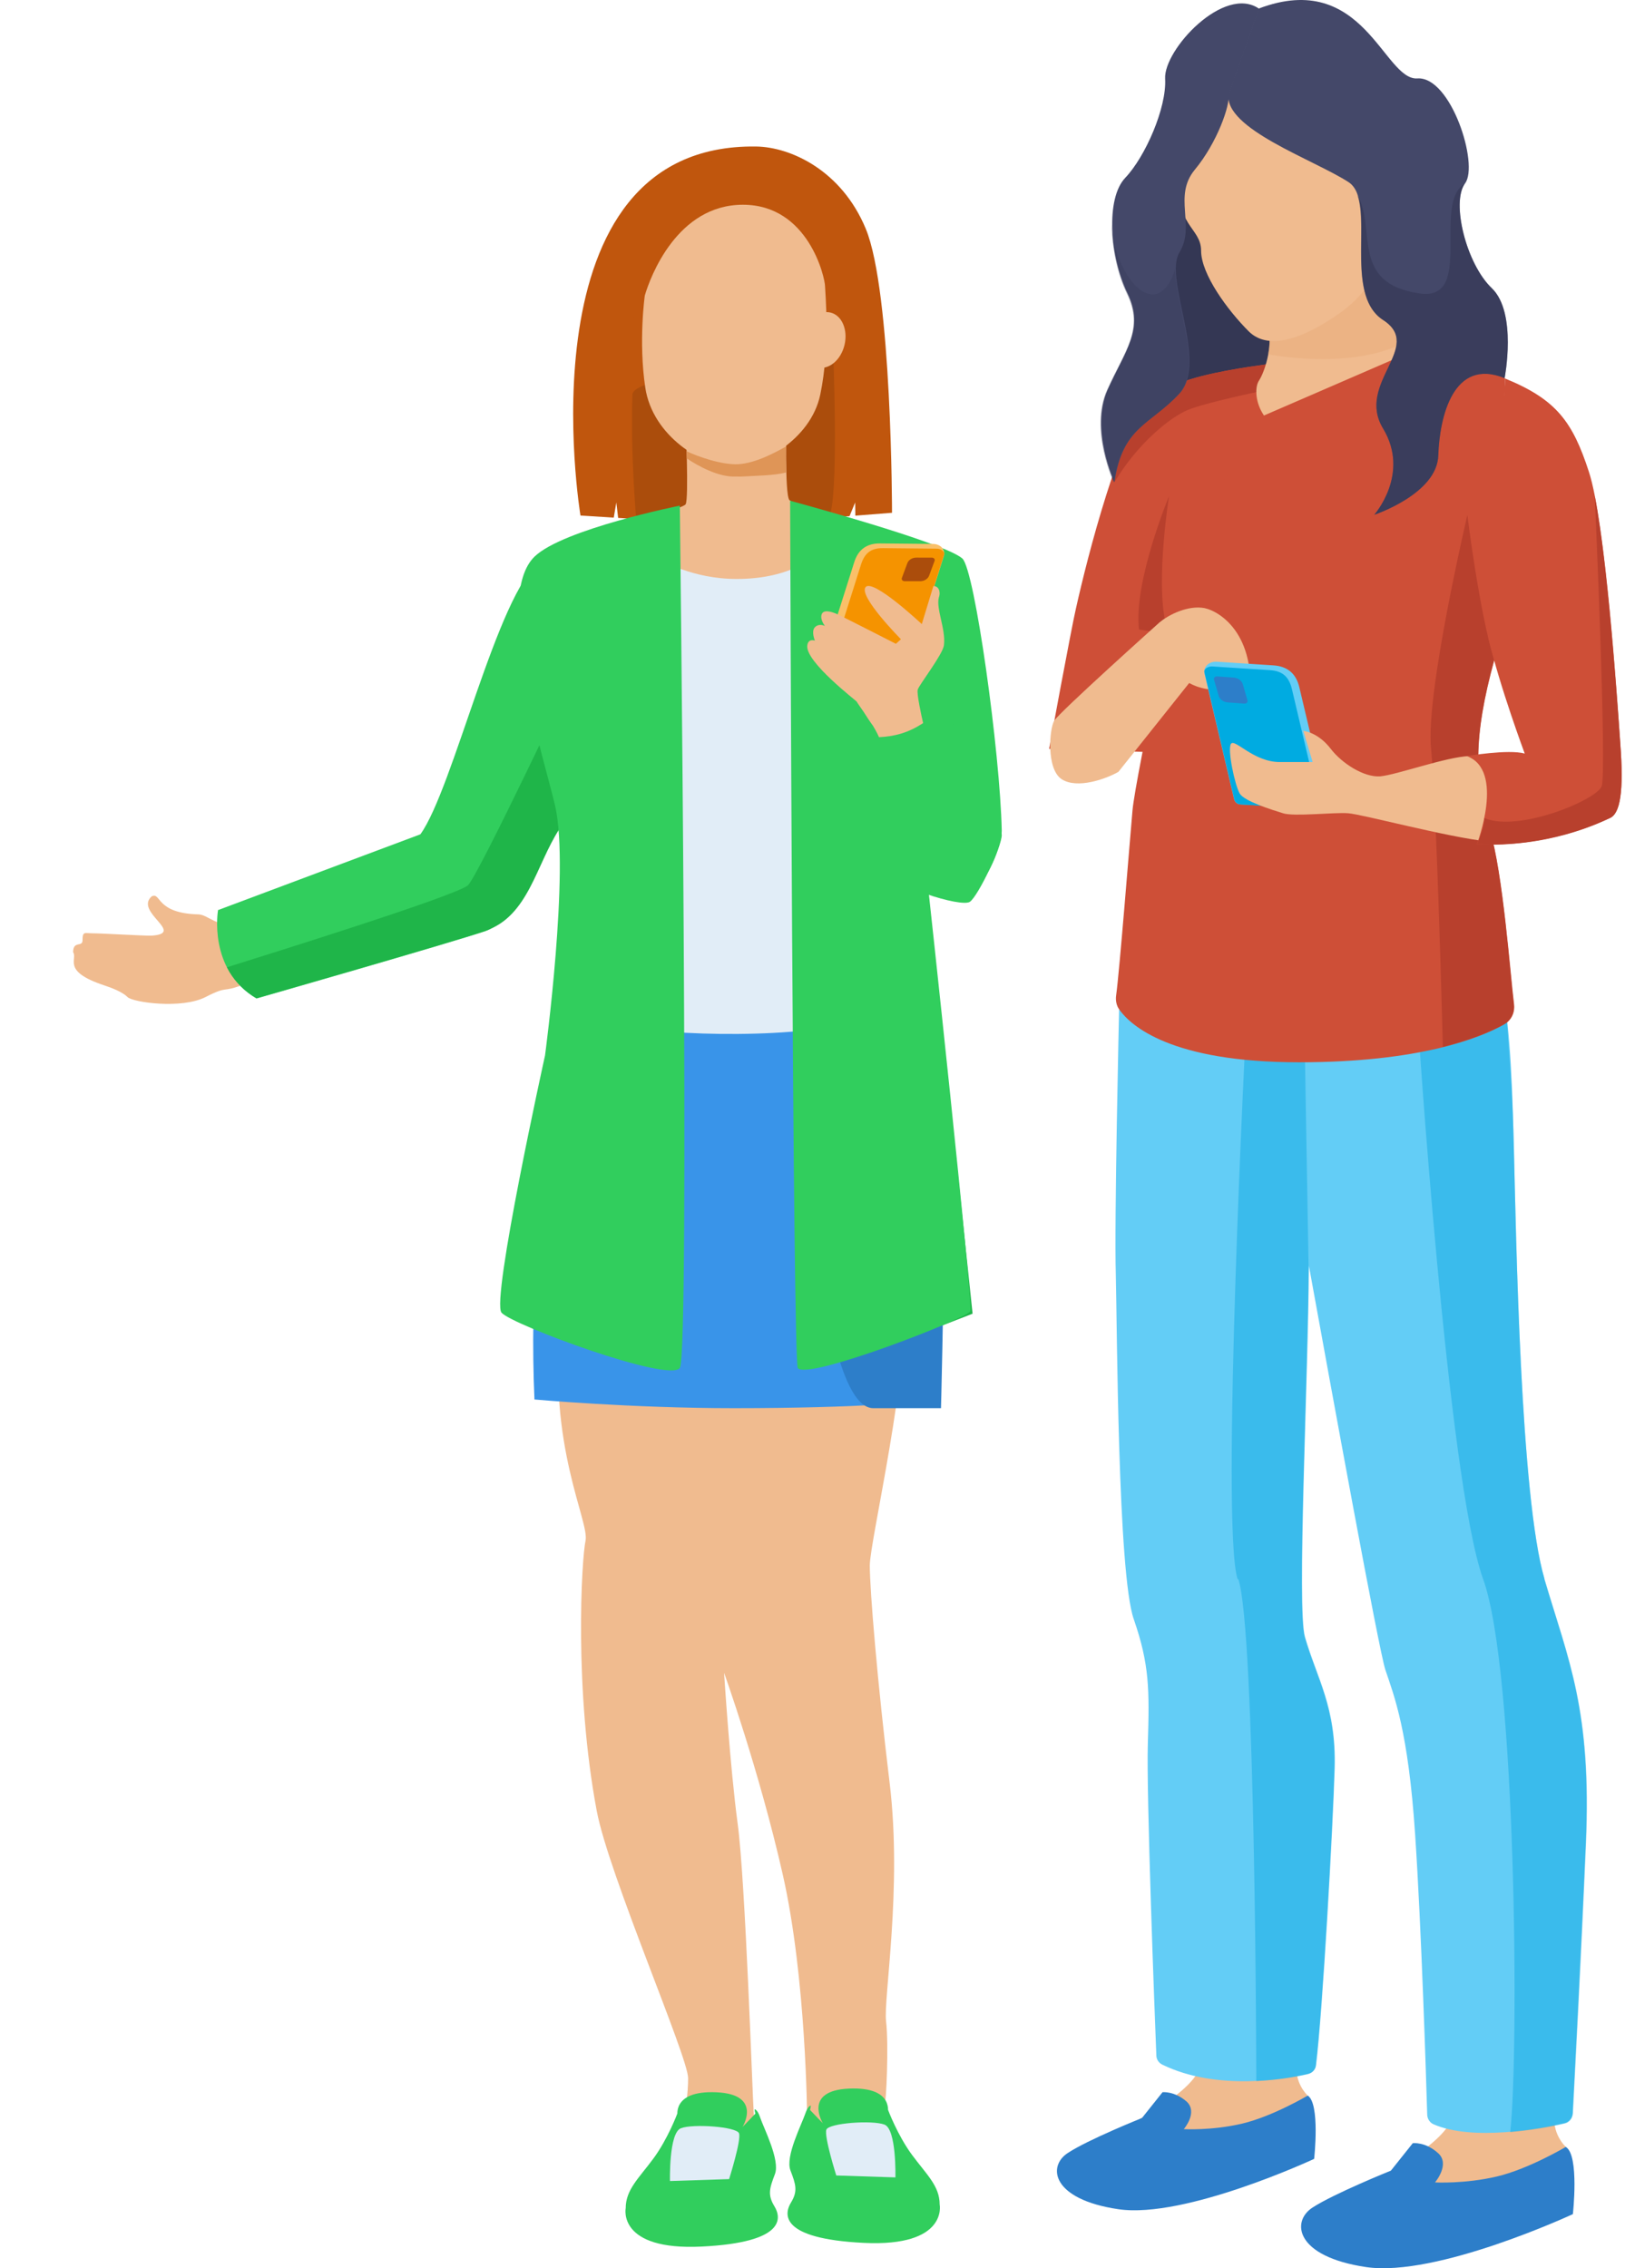 <svg width="344" height="480" viewBox="0 0 344 480" fill="none" xmlns="http://www.w3.org/2000/svg">
<path d="M49.998 195C46.143 196.599 44.141 193.554 41.998 193.5C32.825 193.27 34.148 188.687 32.102 189.694C28.378 193 39.379 197.5 32.103 198.001C30.41 198.049 21.604 197.501 19.468 197.501C17.968 197.501 17.468 196.999 17.468 199.001C17.468 200.499 15.491 199.001 15.475 201.499C16.499 202.999 12.999 205.499 21.999 208.499C23.603 209.034 25.864 209.87 26.999 210.999C28.134 212.128 38.445 213.581 43.499 210.999C48.553 208.417 46.805 210.234 51.716 208.269C56.65 206.355 62.785 205.049 62.785 205.049L57.502 192.5L49.998 195Z" fill="#F0BB8F"/>
<path d="M46.118 192.605L88.99 176.556C95.935 166.983 105.378 125.241 114.266 118.922C117.072 116.957 119.738 132.225 124.31 131.159C127.323 142.384 137.095 134.738 132.97 145.521L129.177 155.527C122.803 162.3 111.826 193.96 102.807 197.03C95.034 199.645 54.313 211.298 54.313 211.298C43.971 205.246 46.15 192.658 46.15 192.658L46.118 192.605Z" fill="#31CE5D"/>
<path d="M102.764 196.982C94.992 199.597 54.271 211.251 54.271 211.251C51.239 209.444 49.283 207.138 48.042 204.696C56.208 202.135 97.017 189.417 99.088 187.312C101.394 184.994 121.45 142.487 121.45 142.487L118.379 175.499C113.474 183.061 111.837 193.88 102.818 196.951L102.764 196.982Z" fill="#1FB549"/>
<path d="M187.887 284.999L183.184 161.48L196.54 189.219L205.887 277.999L187.887 284.999Z" fill="#1FB549"/>
<path d="M118.721 279.498C115.835 305.891 124.812 321.945 123.953 326.037C123.095 330.129 121.509 357.616 126.322 383.206C128.848 396.625 145.638 435.226 145.668 439.75C145.707 445.795 143.391 455.538 143.905 455.685C144.416 455.833 160.037 456.796 160.037 456.796C160.037 456.796 159.804 450.43 159.555 447.094C159.306 443.759 157.796 398.057 156.171 386.024C154.546 373.994 153.285 353.999 153.285 353.999C153.285 353.999 160.746 374.766 165.72 396.752C170.693 418.739 170.857 448.122 170.857 448.122C166.014 451.961 187.295 448.139 187.295 445.04C187.593 445.311 188.163 432.68 187.574 427.753C186.987 422.851 191.051 399.696 188.322 377.232C185.737 355.966 184.131 336.534 184.131 331.292C184.131 326.05 192.848 289.612 191.328 273.159C191.22 272.006 119.209 275.062 118.725 279.498H118.721Z" fill="#F0BB8F"/>
<path d="M121.269 209.223C121.269 209.223 111.12 250.786 113.139 296.155C113.139 296.155 133.527 297.996 155.351 297.996C182.519 297.996 195.011 296.599 195.011 296.599C195.011 296.599 201.196 215.194 191.022 205.511C180.849 195.827 121.267 209.226 121.267 209.226L121.269 209.223Z" fill="#3994E9"/>
<path d="M172.867 212.101C172.867 212.101 173.147 223.78 173.868 268.381C173.868 268.381 177.073 297.996 184.867 297.996C194.569 297.996 199.201 297.996 199.201 297.996C199.201 297.996 201.409 217.971 197.776 208.451C194.143 198.931 172.866 212.103 172.866 212.103L172.867 212.101Z" fill="#2D7EC9"/>
<path d="M160.08 31.005C167.347 31.11 178.142 36.021 183.275 48.408C188.835 61.814 188.835 108.513 188.835 108.513L181.071 109.123L181.031 106.335L179.839 109.221L155.199 111.154L130.856 109.601L130.47 106.331L129.929 109.542L122.882 109.093C122.882 109.093 109.735 30.271 160.08 31.005Z" fill="#C0560D"/>
<g opacity="0.11">
<path d="M133.888 83.5C133.436 95.497 134.655 109.55 134.655 109.55C134.655 109.55 148.3 110.575 159.334 110.824L175.404 109.563C177.586 106.529 176.446 76.641 176.446 76.641C176.446 76.641 134.072 78.556 133.885 83.5H133.888Z" fill="black"/>
</g>
<path d="M145.146 89.651C145.146 89.651 145.844 105.478 145.146 106.713C144.448 107.952 115.505 116.078 114.886 117.5C114.267 118.919 128.018 200.475 128.018 200.475H182.743C182.743 200.475 199.213 117.213 198.217 116.437C197.221 115.661 168.079 107.182 167.083 105.789C166.087 104.397 166.487 88.668 166.487 88.668L145.149 89.651H145.146Z" fill="#F0BB8F"/>
<path d="M136.506 62.501C136.506 62.501 135.123 72.208 136.607 82.055C138.133 92.19 148.623 98.807 155.441 98.807C160.758 98.807 171.602 93.226 173.644 83.511C175.806 73.22 174.655 61.521 174.655 60.594C174.655 58.795 171.168 43.328 157.27 43.328C143.372 43.328 137.684 58.515 136.512 62.501H136.506Z" fill="#F0BB8F"/>
<path d="M133.597 84.721C133.597 84.721 130.298 42.104 152.619 39.637C174.939 37.17 175.146 49.089 175.657 55.022C175.709 55.625 175.712 67.423 179.048 69.339C179.048 69.339 188.503 32.135 157.389 33.419C126.275 34.703 127.559 69.513 127.461 70.021C127.362 70.529 133.597 84.721 133.597 84.721Z" fill="#C0560D"/>
<path d="M178.786 72.964C179.536 69.755 178.199 66.699 175.801 66.138C173.402 65.578 170.849 67.724 170.099 70.933C169.349 74.141 170.685 77.197 173.084 77.758C175.483 78.319 178.035 76.172 178.786 72.964Z" fill="#F0BB8F"/>
<path d="M145.388 97.002C147.652 98.547 152.156 101.061 155.826 100.837C156.062 100.837 156.652 100.868 156.888 100.854C160.156 100.664 163.751 100.638 166.381 100C166.349 98.449 166.372 95.926 166.381 94.5C164.318 95.628 160.067 98.016 156.326 98.231C152.768 98.438 147.566 96.553 145.382 95.502C145.401 96.077 145.368 96.381 145.388 97.002Z" fill="#DF9557"/>
<path d="M140.003 118.524C140.003 118.524 146.522 122.521 155.955 122.521C167.906 122.521 172.873 117.285 172.873 117.285C172.873 117.285 181.342 215.643 178.691 216.495C167.854 219.977 135.727 219.204 130.564 216.315C129.05 215.469 140.003 118.524 140.003 118.524Z" fill="#E1EDF7"/>
<path d="M113.172 117.777C119.197 111.96 143.915 107 143.915 107C143.915 107 146.089 286.209 143.915 289.465C141.761 292.693 108.447 280.378 106.178 277.798C103.91 275.223 115.376 223.362 115.376 223.362C115.376 223.362 120.635 184.252 117.527 170.576C115.408 161.262 104.112 126.526 113.172 117.772V117.777Z" fill="#31CE5D"/>
<path d="M132.456 467.305C132.456 467.305 130.644 476.288 148.542 475.413C166.44 474.538 165.402 469.277 163.927 466.869C162.453 464.458 162.918 463.036 164.048 460.077C165.179 457.119 161.693 450.403 160.864 447.955C160.428 446.678 159.976 446.432 159.776 446.35C159.658 446.301 159.901 447.29 159.901 447.29C158.993 448.253 157.182 450.108 157.182 450.108C157.182 450.108 161.477 443.205 151.674 442.766C141.872 442.327 143.484 448.136 143.484 448.136L143.385 447.261C143.385 447.261 141.387 452.627 138.314 456.791C135.241 460.955 132.45 463.367 132.459 467.308L132.456 467.305Z" fill="#31CE5D"/>
<path d="M141.829 461.546C141.829 461.546 141.567 451.357 144.142 450.371C146.717 449.384 155.913 450.043 156.441 451.439C156.972 452.834 154.347 461.136 154.347 461.136L141.829 461.546Z" fill="#E1EDF7"/>
<path d="M198.924 466.523C198.924 466.523 200.736 475.507 182.838 474.632C164.94 473.757 165.978 468.496 167.453 466.088C168.927 463.676 168.462 462.254 167.331 459.296C166.201 456.338 169.687 449.621 170.516 447.174C170.952 445.896 171.404 445.651 171.604 445.569C171.722 445.52 171.479 446.509 171.479 446.509C172.387 447.472 174.198 449.327 174.198 449.327C174.198 449.327 169.903 442.424 179.706 441.985C189.508 441.546 187.896 447.354 187.896 447.354L187.994 446.48C187.994 446.48 189.993 451.846 193.066 456.01C196.139 460.174 198.93 462.585 198.92 466.527L198.924 466.523Z" fill="#31CE5D"/>
<path d="M189.551 460.777C189.551 460.777 189.813 450.588 187.238 449.602C184.663 448.616 175.466 449.274 174.939 450.67C174.408 452.066 177.033 460.367 177.033 460.367L189.551 460.777Z" fill="#E1EDF7"/>
<path d="M167.264 105.969C167.264 105.969 167.834 288.058 168.889 289.5C170.855 292.18 204.688 279.027 205.389 277.5C206.09 275.973 196.383 186.894 196.383 186.894C196.383 186.894 201.206 189.748 206.628 187.562C208.685 186.733 212.132 179.146 212.063 175.742C211.725 159.364 206.356 120.545 203.722 118.192C199.852 114.742 167.264 105.969 167.264 105.969Z" fill="#31CE5D"/>
<path d="M186.753 154.027C186.642 154.174 184.411 156.89 184.162 157.902C183.913 158.915 183.185 179.712 185.98 183.604C188.774 187.496 203.55 192.145 205.345 190.818C207.141 189.491 212.111 179.027 212.065 176.672C212.019 174.316 199.858 149.365 199.556 149.063C199.255 148.762 186.756 154.027 186.756 154.027H186.753Z" fill="#31CE5D"/>
<path d="M190.803 143L175.29 142.52C174.397 142.511 173.675 141.58 173.935 140.753L180.84 118.952C181.672 116.317 183.467 114.971 186.311 115L197.487 115.107C199.078 115.107 200.298 116.32 199.747 117.855L192.093 142.084C191.919 142.632 191.393 143.006 190.803 143Z" fill="#F9C069"/>
<path d="M198.375 116.114L186.932 116C184.329 115.973 183.019 117.083 182.256 119.504L174.881 142.841L190.762 143C191.361 143.006 191.892 142.628 192.065 142.073L199.851 117.374C200.067 116.651 199.091 116.12 198.371 116.114H198.375Z" fill="#F59300"/>
<path d="M194.754 123L191.491 122.992C191.081 122.992 190.789 122.659 190.908 122.333L192.076 119.184C192.337 118.478 193.121 117.997 194.008 118L197.272 118.008C197.681 118.008 197.974 118.341 197.854 118.667L196.687 121.816C196.426 122.522 195.642 123.003 194.754 123Z" fill="#AB4D0C"/>
<path d="M198.782 126.329C199.179 125.034 198.58 123.958 197.585 124.03L195.137 132.072C195.137 132.072 184.748 122.318 183.232 124.254C181.716 126.194 190.722 135.277 190.722 135.277L189.655 136.242C189.655 136.242 179.657 131.134 177.598 130.136C175.54 129.138 174.256 129.117 173.942 130.001C173.538 131.137 174.632 132.456 174.632 132.456C174.632 132.456 173.312 131.815 172.462 132.789C171.7 133.667 172.508 135.571 172.508 135.571C172.508 135.571 171.046 135.01 170.889 136.656C170.554 140.13 181.384 148.371 181.384 148.503C181.384 148.635 182.806 150.544 183.381 151.5C183.855 152.285 184.82 153.617 184.82 153.617C184.82 153.617 185.646 154.972 186.08 156C187.675 155.928 189.272 155.691 190.779 155.236C192.434 154.735 193.98 153.965 195.418 153.02C195.056 151.441 194.022 146.773 194.279 145.928C194.586 144.906 199.583 138.487 199.824 136.554C200.258 133.062 198.043 128.706 198.776 126.326L198.782 126.329Z" fill="#F0BB8F"/>
<path d="M329.164 446.831C328.265 451.465 331.516 454.37 331.516 454.37C331.516 454.37 321.624 465.16 310.004 465.99C298.384 466.89 291.397 461.079 291.397 461.079C291.397 461.079 305.37 454.093 307.376 448.283C309.381 442.473 329.233 446.831 329.233 446.831H329.164Z" fill="#F0BB8F"/>
<path d="M331.515 454.367C334.351 456.166 332.967 468.547 332.967 468.547C332.967 468.547 304.124 481.966 289.183 479.752C274.243 477.539 273.274 470.138 277.839 467.164C282.405 464.189 294.44 459.347 294.44 459.347L299.074 453.537C299.074 453.537 301.703 453.191 304.4 455.612C307.098 457.964 303.778 461.837 303.778 461.837C303.778 461.837 310.072 462.183 316.851 460.592C323.629 459.002 331.515 454.298 331.515 454.298V454.367Z" fill="#2D7EC9"/>
<path d="M274.592 436.239C273.762 440.666 276.805 443.433 276.805 443.433C276.805 443.433 267.467 453.601 256.469 454.431C245.471 455.261 238.831 449.727 238.831 449.727C238.831 449.727 252.042 443.156 253.979 437.623C255.916 432.089 274.592 436.239 274.592 436.239Z" fill="#F0BB8F"/>
<path d="M276.811 443.44C279.509 445.1 278.194 456.858 278.194 456.858C278.194 456.858 250.872 469.585 236.762 467.51C222.651 465.435 221.683 458.449 226.041 455.613C230.329 452.777 241.742 448.212 241.742 448.212L246.1 442.748C246.1 442.748 248.59 442.471 251.149 444.685C253.708 446.967 250.596 450.564 250.596 450.564C250.596 450.564 256.544 450.91 262.977 449.388C269.41 447.866 276.88 443.44 276.88 443.44H276.811Z" fill="#2D7EC9"/>
<path d="M326.96 334.152C321.841 316.86 320.942 261.456 320.458 242.296C319.974 223.205 319.42 216.426 317.622 206.743L271.763 188.275L236.902 213.66C236.902 213.66 235.864 258.62 236.21 269.756C236.487 280.892 236.625 333.046 240.014 342.66C243.334 352.275 243.334 357.462 242.989 368.944C242.643 379.32 244.441 426.286 244.787 434.932C244.787 435.831 245.34 436.592 246.101 436.938C257.652 442.54 272.178 439.981 276.881 438.874C277.85 438.667 278.541 437.906 278.611 436.938C279.994 425.871 282.207 386.375 282.553 374.132C282.899 361.197 278.818 355.249 276.259 346.395C274.53 340.378 276.951 291.821 277.089 267.888C281.931 294.518 291.891 349.231 293.275 353.381C295.142 358.915 298.116 366.316 299.569 388.173C300.883 407.541 301.921 440.258 302.128 447.451C302.128 448.351 302.682 449.181 303.442 449.526C311.881 453.192 326.199 450.426 331.11 449.319C332.148 449.111 332.839 448.212 332.908 447.175C333.254 440.396 334.638 414.527 335.675 390.179C336.92 361.82 332.009 351.375 326.891 334.083L326.96 334.152Z" fill="#63CDF6"/>
<g opacity="0.5">
<path d="M262.143 334.145C265.809 345.213 265.947 440.389 265.947 440.389C270.72 440.182 274.731 439.421 276.807 438.937C277.775 438.729 278.467 437.968 278.536 437C279.919 425.933 282.133 386.437 282.478 374.194C282.824 361.26 278.743 355.311 276.184 346.458C274.455 340.44 276.876 291.883 277.014 267.951L276.046 211.924L263.803 216.558C263.803 216.558 258.338 323.148 262.004 334.215L262.143 334.145Z" fill="#12AAE1"/>
</g>
<g opacity="0.5">
<path d="M313.96 334.15C321.016 353.586 321.569 434.86 319.701 451.184C324.543 450.769 328.901 449.939 331.184 449.386C332.221 449.178 332.913 448.279 332.982 447.241C333.328 440.463 334.711 414.594 335.749 390.246C336.994 361.887 332.083 351.442 326.964 334.15C321.846 316.858 320.946 261.453 320.462 242.293C319.978 223.203 319.01 222.234 318.941 211.721L279.86 190.347C273.289 191.592 267.686 192.492 263.882 192.63L259.248 193.114L247.212 209.784C267.825 220.782 300.057 215.041 300.057 215.041C300.057 215.041 306.421 313.33 313.96 334.15Z" fill="#12AAE1"/>
</g>
<path d="M249.556 30.429C244.921 62.662 247.896 89.776 247.896 89.776L291.265 85.695L277.293 30.429H249.487H249.556Z" fill="#343754"/>
<path d="M267.948 77.123C264.49 77.607 255.291 78.853 249.688 81.066C244.016 83.279 239.105 88.951 234.194 104.722C231.289 113.921 229.075 122.913 227.761 128.793C226.793 132.943 222.089 158.466 222.089 158.466L277.148 160.265V86.945L268.018 77.054L267.948 77.123Z" fill="#CE4F37"/>
<path d="M267.96 77.121C264.501 77.605 255.302 78.85 249.699 81.063C244.511 83.138 239.946 88.188 235.381 101.192L235.934 102.022C240.845 93.79 247.762 88.257 251.497 86.735C255.163 85.213 266.853 82.793 266.853 82.793L269.896 79.127L268.029 77.121H267.96Z" fill="#B8402D"/>
<path d="M268.227 68.745C269.68 72.203 267.951 78.359 266.498 80.573C265.046 82.786 266.014 90.948 275.628 92.677C285.243 94.406 291.676 90.948 294.858 87.005C298.039 83.063 294.858 56.64 294.858 56.64L286.211 51.383L268.227 68.745Z" fill="#F0BB8F"/>
<path d="M241.114 133.212C239.938 123.045 247.477 104.991 247.477 104.991C247.477 104.991 244.088 126.157 247.477 134.181L241.114 133.212Z" fill="#B8402D"/>
<g opacity="0.5">
<path d="M296.189 73.112C296.051 68.962 295.705 64.743 295.359 61.63C291.901 59.694 288.304 58.379 288.304 58.379C288.304 58.379 283.531 58.448 278.551 58.725L268.176 68.686C268.936 70.415 268.867 72.766 268.452 74.98C268.591 74.98 284.707 78.231 296.189 73.043V73.112Z" fill="#E8AB79"/>
</g>
<path d="M291.753 45.72C294.727 53.19 290.785 61.145 283.799 66.125C276.812 71.105 268.858 74.564 264.362 70.137C259.866 65.641 254.263 58.032 254.263 53.052C254.263 48.072 248.453 47.726 249.906 37.212C251.427 26.768 258.344 19.782 262.356 18.744C266.368 17.776 290.231 28.704 290.231 28.704L291.753 45.651V45.72Z" fill="#F0BB8F"/>
<path d="M260.067 19.919C260.482 22.202 257.646 30.225 252.943 35.897C248.239 41.569 253.15 47.725 249.692 53.397C246.234 59.069 255.848 76.569 249.692 83.278C243.536 89.918 237.657 90.195 235.927 102.023C235.927 102.023 230.74 90.887 234.475 82.517C238.21 74.148 242.36 69.652 238.694 62.043C234.959 54.365 233.991 42.053 238.21 37.626C242.429 33.2 246.994 22.824 246.649 16.668C246.303 10.512 259.168 -3.322 266.569 1.866L260.137 19.988L260.067 19.919Z" fill="#444869"/>
<path d="M316.37 139.583C311.805 156.115 312.15 165.107 315.401 175.62C318.168 184.681 319.759 206.47 320.52 212.557C320.727 214.355 319.897 216.015 318.307 216.845C313.396 219.612 300.599 224.8 275.007 224.8C247.892 224.8 239.385 217.053 236.964 213.663C236.341 212.833 236.134 211.727 236.272 210.689C236.964 205.847 239.177 177.834 239.73 171.608C240.353 164.207 251.212 114.336 251.212 114.336L267.606 87.914L303.85 72.212L318.652 80.098L316.439 139.583H316.37Z" fill="#CE4F37"/>
<path d="M264.258 150.468C266.75 134.627 258.355 129.378 254.967 128.681C251.563 128.053 247.475 130.008 245.444 131.734C245.621 145.446 256.003 145.865 256.003 145.865L264.258 150.468Z" fill="#F0BB8F"/>
<path d="M236.76 163.337C234.207 164.812 228.047 167.04 224.75 164.894C221.454 162.747 222.15 154.218 223.154 152.547C224.088 150.853 245.44 131.73 245.44 131.73L257.754 136.992L236.76 163.337Z" fill="#F0BB8F"/>
<path d="M320.45 212.55C319.689 206.463 318.167 184.675 315.331 175.614C312.08 165.1 311.804 156.108 316.3 139.577C313.187 129.755 310.628 109.004 310.628 109.004C310.628 109.004 301.705 146.909 302.95 158.529C304.126 170.15 305.44 221.335 305.44 221.542C311.734 219.951 315.885 218.153 318.236 216.839C319.827 216.009 320.657 214.279 320.45 212.55Z" fill="#B8402D"/>
<path d="M262.561 170.233L279.101 170.948C280.052 171.009 280.893 170.076 280.682 169.175L275.06 145.44C274.383 142.571 272.58 140.997 269.553 140.804L257.655 140.034C255.963 139.908 254.57 141.102 255.034 142.779L261.261 169.156C261.403 169.754 261.933 170.192 262.561 170.233Z" fill="#63CDF6"/>
<path d="M256.633 141.034L268.813 141.817C271.585 141.994 272.89 143.278 273.51 145.914L279.511 171.32L262.606 170.235C261.968 170.194 261.433 169.75 261.293 169.146L254.963 142.258C254.79 141.471 255.87 140.984 256.636 141.034L256.633 141.034Z" fill="#00ABE1"/>
<path d="M259.942 148.644L263.415 148.893C263.85 148.926 264.188 148.594 264.086 148.238L263.093 144.797C262.871 144.025 262.075 143.452 261.131 143.384L257.659 143.135C257.223 143.102 256.886 143.434 256.987 143.79L257.98 147.231C258.202 148.003 258.998 148.577 259.942 148.644Z" fill="#2D7EC9"/>
<path d="M311.039 160C306.189 160.151 295.636 163.989 292.152 164.292C288.668 164.519 284.024 161.488 281.701 158.456C278.969 154.894 275.895 154.666 275.895 154.666L277.876 161.26C277.876 161.26 276.442 161.26 270.909 161.26C265.376 161.26 261.414 156.258 260.595 157.395C259.775 158.532 261.414 166.187 262.439 167.93C263.463 169.597 269.201 171.341 271.592 172.098C273.914 172.856 282.316 171.871 285.39 172.098C288.463 172.326 306.428 177.176 315.035 178.086C323.641 178.995 322.138 166.414 322.138 166.414L314.239 160.533L311.039 160Z" fill="#F0BB8F"/>
<path d="M318.591 80.092C329.451 84.518 332.909 89.222 336.368 99.874C339.826 110.457 342.316 147.255 343.008 157.353C343.769 167.452 343.008 172.156 340.794 173.124C338.581 174.092 327.649 179.358 312.639 178.666C312.639 178.666 318.668 162.974 310.506 160C310.506 160 319.314 158.498 322.773 159.466C322.773 159.466 317.484 145.318 315.064 134.943L318.66 80.092H318.591Z" fill="#CE4F37"/>
<path d="M260.067 19.916C259.098 27.248 278.051 33.75 285.452 38.523C291.677 42.535 283.999 62.041 292.784 67.712C301.568 73.384 286.974 81.062 292.784 90.677C298.594 100.291 290.916 108.937 290.916 108.937C290.916 108.937 304.266 104.51 304.473 96.348C304.75 88.186 307.655 75.598 318.515 80.024C318.515 80.024 321.212 66.191 315.817 61.003C310.353 55.815 307.171 42.742 310.145 38.8C313.12 34.857 307.171 16.112 300.047 16.596C292.922 17.081 288.703 -6.575 266.5 1.794L260.067 19.916Z" fill="#444869"/>
<path d="M337.601 104.991C337.601 104.991 340.229 163.578 339.053 166.414C337.877 169.319 321.502 176.166 314.239 173.123C314.101 175.751 312.639 178.666 312.639 178.666C327.718 179.427 338.569 174.161 340.783 173.123C342.996 172.155 343.757 167.451 342.996 157.352C342.373 148.499 340.368 119.309 337.601 104.991Z" fill="#B8402D"/>
<g opacity="0.5">
<path d="M252.89 35.89C252.89 35.89 253.444 35.199 253.651 34.853C253.375 35.13 253.167 35.406 252.89 35.89Z" fill="#8A3F24"/>
</g>
<g opacity="0.5">
<path d="M310.145 38.868C303.021 42.811 312.22 63.7 300.6 62.109C285.659 60.034 291.469 48.275 287.319 41.22C289.74 47.929 285.244 62.87 292.784 67.712C301.568 73.384 286.973 81.061 292.784 90.676C298.594 100.29 290.916 108.937 290.916 108.937C290.916 108.937 304.266 104.51 304.473 96.348C304.75 88.186 307.655 75.597 318.515 80.024C318.515 80.024 321.212 66.19 315.817 61.002C310.353 55.815 307.171 42.742 310.145 38.799V38.868Z" fill="#2F324F"/>
</g>
<g opacity="0.5">
<path d="M248.927 56.51C245.123 69.237 235.854 58.585 235.37 47.518C235.37 52.429 236.546 57.962 238.551 62.112C242.287 69.79 238.067 74.217 234.332 82.586C230.597 90.956 235.785 102.092 235.785 102.092C237.514 90.264 243.462 89.987 249.549 83.347C254.806 77.606 248.512 63.911 248.789 56.579L248.927 56.51Z" fill="#393D5D"/>
</g>
</svg>

